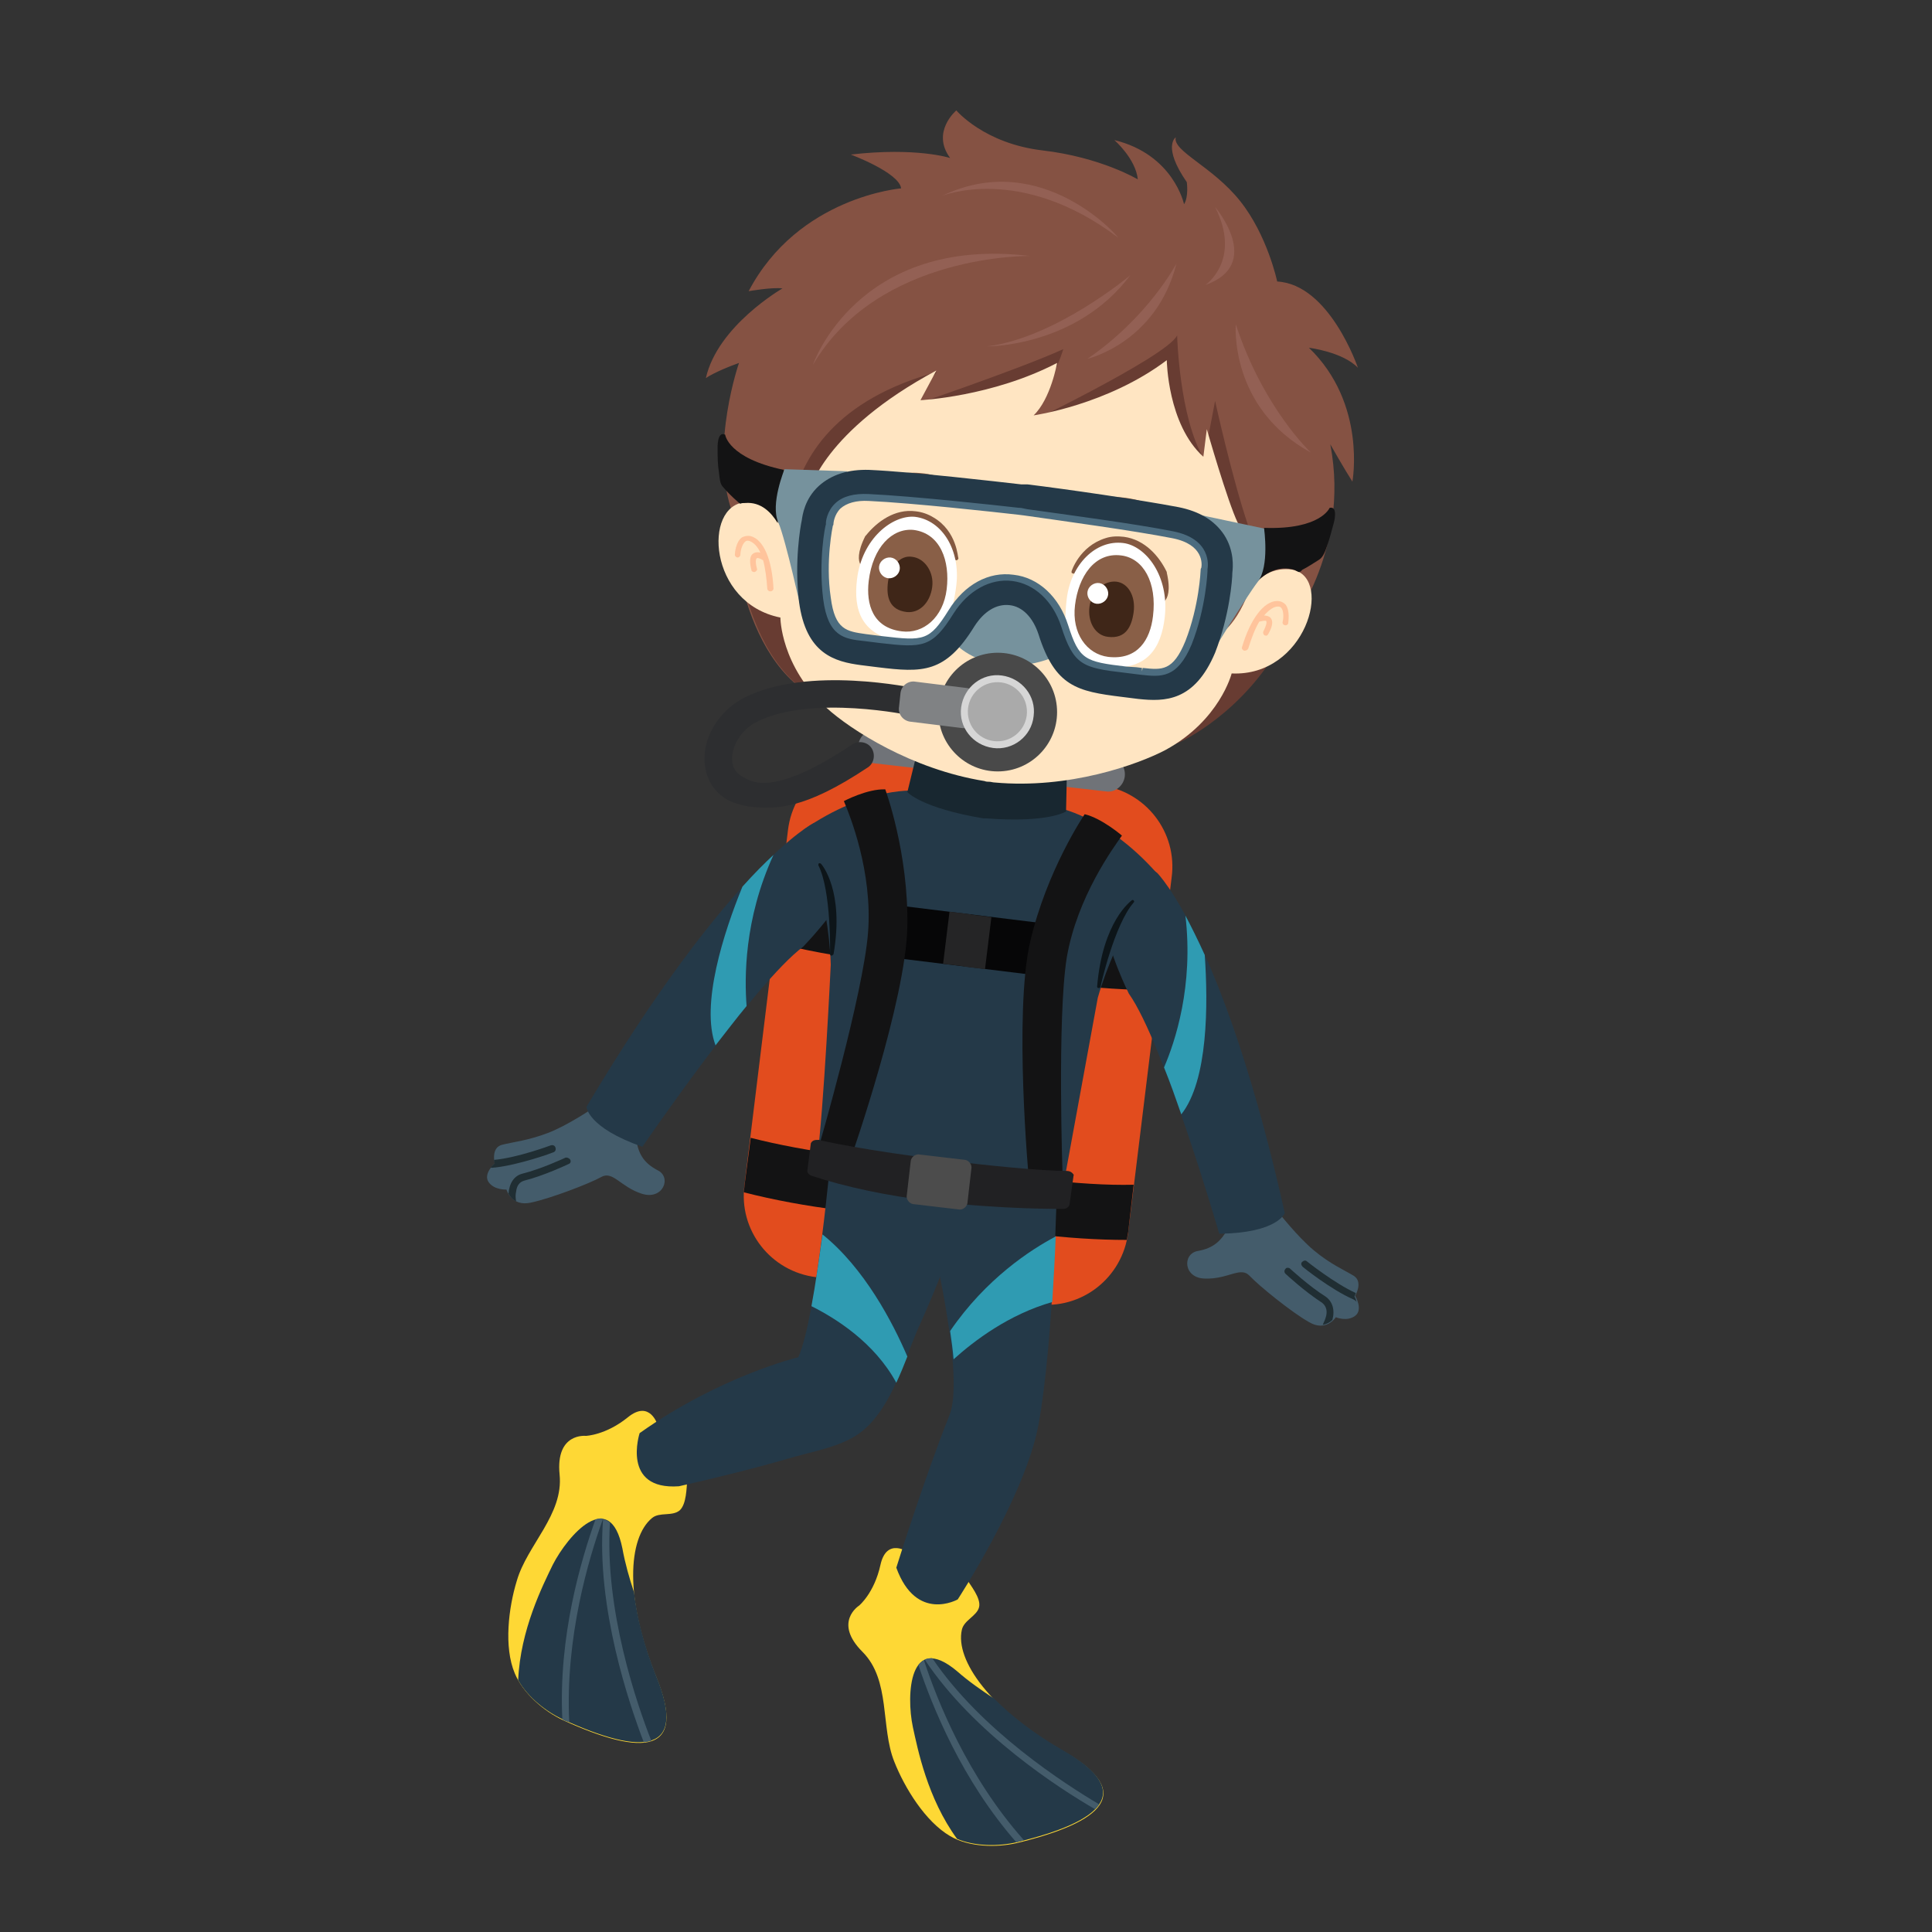 <?xml version="1.0" encoding="utf-8"?>
<!-- Generator: Adobe Illustrator 16.0.0, SVG Export Plug-In . SVG Version: 6.00 Build 0)  -->
<!DOCTYPE svg PUBLIC "-//W3C//DTD SVG 1.1//EN" "http://www.w3.org/Graphics/SVG/1.1/DTD/svg11.dtd">
<svg version="1.1" id="Layer_4" xmlns:x="http://ns.adobe.com/Extensibility/1.0/" xmlns:i="http://ns.adobe.com/AdobeIllustrator/10.0/" xmlns:graph="http://ns.adobe.com/Graphs/1.0/"
	 xmlns="http://www.w3.org/2000/svg" xmlns:xlink="http://www.w3.org/1999/xlink" xmlns:a="http://ns.adobe.com/AdobeSVGViewerExtensions/3.0/"
	 x="0px" y="0px" width="280px" height="280px" viewBox="0 0 280 280" style="enable-background:new 0 0 280 280;"
	 xml:space="preserve">
<rect x="0" y="0" width="280" height="280" fill="#333333" stroke="none"/>
<g>
	<g>
		<path style="fill:#E24C1E;" d="M135.7,175.2c-0.8,6.6-6.8,11.3-13.4,10.4l-4-0.5c-6.6-0.8-11.3-6.8-10.4-13.4l6.3-51.4
			c0.8-6.6,6.8-11.3,13.4-10.4l4,0.5c6.6,0.8,11.3,6.8,10.4,13.4L135.7,175.2z"/>
		<path style="fill:#131314;" d="M113.2,128.6l-1,8c4.3,1.1,9.1,2,14.1,2.6c4.8,0.6,9.4,0.9,13.6,0.9l1-7.9c-3.9,0-8.4-0.2-13.6-0.9
			C121.8,130.5,117.1,129.6,113.2,128.6z"/>
		<path style="fill:#131314;" d="M122.9,167.5c-5.5-0.7-10.2-1.6-14.1-2.6l-0.9,6.9c0,0.3-0.1,0.7-0.1,1c4.3,1.1,9.1,2,14.1,2.6
			c4.7,0.6,9.4,0.9,13.6,0.9c0.1-0.4,0.1-0.7,0.2-1.1l0.8-6.9C132.7,168.3,128.1,168.1,122.9,167.5z"/>
		<path style="fill:#707378;" d="M135.3,109.2c-0.2,1.3-1.4,2.3-2.7,2.1l-6.1-0.7c-1.3-0.2-2.3-1.4-2.1-2.7l0,0
			c0.2-1.3,1.4-2.3,2.7-2.1l6.1,0.7C134.5,106.6,135.4,107.8,135.3,109.2L135.3,109.2z"/>
	</g>
	<g>
		<path style="fill:#E24C1E;" d="M163.5,178.6c-0.8,6.6-6.8,11.3-13.4,10.4l-4-0.5c-6.6-0.8-11.3-6.8-10.4-13.4l6.3-51.4
			c0.8-6.6,6.8-11.3,13.4-10.4l4,0.5c6.6,0.8,11.3,6.8,10.4,13.4L163.5,178.6z"/>
		<path style="fill:#131314;" d="M141,132l-1,8c4.3,1.1,9.1,2,14.1,2.6c4.8,0.6,9.4,0.9,13.6,0.9l1-7.9c-3.9,0-8.4-0.2-13.6-0.9
			C149.6,133.9,144.9,133,141,132z"/>
		<path style="fill:#131314;" d="M150.7,170.9c-5.5-0.7-10.2-1.6-14.1-2.6l-0.9,6.9c0,0.3-0.1,0.7-0.1,1c4.3,1.1,9.1,2,14.1,2.6
			c4.7,0.6,9.4,0.9,13.6,0.9c0.1-0.4,0.1-0.7,0.2-1.1l0.8-6.9C160.5,171.8,155.9,171.5,150.7,170.9z"/>
		<path style="fill:#707378;" d="M163,112.6c-0.2,1.3-1.4,2.3-2.7,2.1l-6.1-0.7c-1.3-0.2-2.3-1.4-2.1-2.7l0,0
			c0.2-1.3,1.4-2.3,2.7-2.1l6.1,0.7C162.3,110,163.2,111.2,163,112.6L163,112.6z"/>
	</g>
</g>
<g>
	<g>
		<path style="fill:#FED835;" d="M131.7,225c0,0-3.2-2.3-4.1,1.8s-3.1,5.9-3.1,5.9s-3.8,2.4,0.5,6.7c4.1,4.1,2.6,10.9,4.6,15.9
			c1.5,3.8,4.5,8.7,8.1,10.8c2.7,1.6,6.7,1.7,9.7,1c12.4-3,17.3-7.3,6.7-13.3c-10.6-6-15.7-13.2-14.7-17.6c0.3-1.4,2.2-2,2.5-3.3
			c0.3-1.3-1.3-3.2-1.9-4.2L131.7,225z"/>
		<path style="fill:#243948;" d="M154.1,253.7c-4.2-2.4-7.5-5-10-7.5c-1.8-1.2-3.7-2.5-5.4-4c-6.9-5.8-7.4,3.4-6.4,8.1
			c0.7,3.2,2.1,10.3,6.4,16.2c2.6,1.1,6,1.1,8.6,0.5C159.8,264,164.6,259.7,154.1,253.7z"/>
		<g>
			<path style="fill:#445C6B;" d="M133.9,240.6c-0.3,0.2-0.6,0.4-0.8,0.7c2,6,6.3,16.7,14.2,25.7c0,0,0,0,0,0
				c0.4-0.1,0.7-0.2,1.1-0.3C140.2,257.5,135.8,246.4,133.9,240.6z"/>
			<path style="fill:#445C6B;" d="M159.3,261.5c-4.9-2.9-17.1-10.7-24.2-21.2c-0.4,0-0.8,0.1-1.1,0.2c7.1,10.7,19.5,18.7,24.7,21.7
				C158.9,262,159.2,261.7,159.3,261.5z"/>
		</g>
	</g>
	<g>
		<path style="fill:#243948;" d="M153.2,170.8c0,0-0.4,23.1-2.7,35.7c-1.9,10.3-11.7,25.3-11.7,25.3s-6,3.4-8.9-4.6
			c0,0,4-12.8,7.7-22.1c2.9-7.2-5.4-37.2-5.4-37.2S133.2,159.9,153.2,170.8z"/>
		<path style="fill:#2F9BB2;" d="M152.5,188.7c0.2-3.4,0.4-6.7,0.5-9.5c-3.6,1.9-10.1,6.1-15.3,13.7c0.2,1.4,0.4,2.8,0.5,4.1
			C141.2,194.3,146.2,190.5,152.5,188.7z"/>
	</g>
</g>
<g>
	<g>
		<path style="fill:#FED835;" d="M95.3,206.5c0,0-1.1-3.7-4.3-1.1c-3.2,2.6-6.1,2.7-6.1,2.7s-4.4-0.5-3.8,5.6
			c0.6,5.8-4.7,10.2-6.2,15.4c-1.2,3.9-1.9,9.6-0.3,13.4c1.2,2.9,4.2,5.5,7,6.8c11.6,5.3,18.1,4.9,13.5-6.3
			c-4.6-11.3-4.1-20.1-0.6-23c1.1-0.9,2.9-0.2,4-1.1c1-0.9,1-3.3,1.1-4.5L95.3,206.5z"/>
		<path style="fill:#243948;" d="M95.1,242.9c-1.8-4.5-2.8-8.6-3.2-12.1c-0.7-2.1-1.3-4.2-1.7-6.4c-1.8-8.9-7.9-1.9-10.1,2.4
			c-1.4,2.9-4.7,9.4-5,16.7c1.4,2.5,4.1,4.6,6.5,5.7C93.2,254.5,99.7,254.1,95.1,242.9z"/>
		<g>
			<path style="fill:#445C6B;" d="M87.4,220.1c-0.4-0.1-0.7,0-1.1,0.1c-2.1,5.9-5.4,17-4.8,29c0,0,0,0,0,0c0.3,0.2,0.7,0.3,1,0.4
				C81.9,237.3,85.3,225.9,87.4,220.1z"/>
			<path style="fill:#445C6B;" d="M94.4,252.3c-2.1-5.3-6.8-19-6-31.6c-0.3-0.3-0.6-0.4-1-0.5c-1,12.8,3.8,26.8,5.9,32.3
				C93.8,252.4,94.1,252.4,94.4,252.3z"/>
		</g>
	</g>
	<g>
		<path style="fill:#243948;" d="M127,205.3c3-3.8,4.5-9.4,6.3-13.3c2.5-5.5,4.6-11.2,6.7-16.8c0.4-1.2,0.8-2.3,1.3-3.5
			c-15.4-6.1-20.8-5.1-20.8-5.1s-2.1,24-4.8,30.1c0,0-11.3,2.7-23,11c0,0-2.7,8.3,5.7,7.7c5.3-1.2,10.6-2.5,15.8-4
			c3-0.9,6.1-1.4,8.9-2.8C124.7,207.8,125.9,206.7,127,205.3z"/>
		<path style="fill:#2F9BB2;" d="M117.6,189.3c3.4,1.7,9.1,5.2,12.3,11.1c0.6-1.3,1.1-2.5,1.6-3.8c-2.1-4.9-6.2-12.8-12.3-17.7
			C118.7,182.5,118.2,186.1,117.6,189.3z"/>
	</g>
</g>
<g>
	<g>
		<path style="fill:#445C6B;" d="M86.1,160.5c0,0-3.8,2.6-6.7,3.7c-2.9,1.1-5,1.3-6.6,1.7c-1.7,0.4-1.1,2.7-1.1,2.7
			s-1.7,1.5-0.9,2.7c0.8,1.2,2.6,1.1,2.6,1.1s0.7,2.5,3.5,1.9c2.9-0.6,8.6-2.8,10.2-3.7c1.7-1,2.8,1.4,5.9,2.4
			c3.1,1,4.4-2.4,2.3-3.4c-2.1-1.1-2.8-2.5-3.1-4.5L86.1,160.5z"/>
		<g>
			<path style="fill:#202E33;" d="M71.8,169.2c3.5-0.4,8.2-2.1,8.4-2.2c0.3-0.1,0.4-0.4,0.3-0.7c-0.1-0.3-0.4-0.4-0.7-0.3
				c0,0-4.8,1.8-8.2,2.1c0,0,0,0,0,0c0,0.3,0.1,0.5,0.1,0.5s-0.3,0.3-0.6,0.6C71.3,169.3,71.5,169.2,71.8,169.2z"/>
			<path style="fill:#202E33;" d="M81.9,167.8c0,0-3.4,1.6-6.2,2.3c0,0,0,0,0,0c-1.2,0.3-1.9,1.4-2,2.9c0.2,0.4,0.5,0.8,1.1,1.1
				c-0.1-0.5-0.1-1,0-1.4c0.1-0.9,0.5-1.4,1.2-1.6c0,0,0,0,0,0c2.8-0.7,6.2-2.3,6.4-2.4c0.3-0.1,0.4-0.4,0.2-0.7
				C82.4,167.8,82.1,167.7,81.9,167.8z"/>
		</g>
	</g>
	<g>
		<path style="fill:#243948;" d="M117.9,119.3c0,0-12,6-32.9,41.1c0,0,0.1,3,8.1,5.8c0,0,16.2-23.7,23.3-29c0,0,4.7-4.8,6.4-8.6
			C125.3,122.7,124.5,117.2,117.9,119.3z"/>
		<path style="fill:#2F9BB2;" d="M112.1,123.9c-1.3,1.2-2.8,2.7-4.5,4.6c-2.7,6.6-6.1,17.1-3.9,23c1.5-1.9,3-3.9,4.5-5.7
			C107.9,141.8,107.8,133.3,112.1,123.9z"/>
	</g>
</g>
<g>
	<g>
		<path style="fill:#445C6B;" d="M185.2,175.6c0,0,2.8,3.6,5.2,5.6c2.4,2,4.3,2.8,5.8,3.7c1.4,0.9,0.2,2.9,0.2,2.9s1.2,2,0,2.9
			c-1.2,0.9-2.8,0.2-2.8,0.2s-1.4,2.2-3.9,0.7c-2.5-1.4-7.3-5.3-8.6-6.7c-1.3-1.4-3.1,0.5-6.4,0.4c-3.2,0-3.4-3.6-1.1-4
			s3.4-1.5,4.4-3.3L185.2,175.6z"/>
		<g>
			<path style="fill:#202E33;" d="M196.1,188.3c-3.2-1.4-7.2-4.6-7.3-4.7c-0.2-0.2-0.3-0.5-0.1-0.7c0.2-0.2,0.5-0.3,0.7-0.1
				c0,0,4,3.2,7.1,4.6c0,0,0,0,0,0c-0.1,0.3-0.2,0.5-0.2,0.5s0.2,0.3,0.3,0.8C196.5,188.5,196.3,188.4,196.1,188.3z"/>
			<path style="fill:#202E33;" d="M186.9,183.8c0,0,2.8,2.6,5.2,4.1c0,0,0,0,0,0c1,0.7,1.4,1.9,1,3.4c-0.3,0.3-0.8,0.6-1.4,0.7
				c0.2-0.4,0.4-0.9,0.5-1.3c0.2-0.9-0.1-1.5-0.6-1.9c0,0,0,0,0,0c-2.5-1.6-5.2-4.1-5.3-4.2c-0.2-0.2-0.2-0.5,0-0.7
				C186.4,183.7,186.7,183.7,186.9,183.8z"/>
		</g>
	</g>
	<g>
		<path style="fill:#243948;" d="M167.7,126.5c0,0,9.6,9.5,18.5,49.3c0,0-1,2.9-9.5,3c0,0-8-27.6-13.1-34.8c0,0-3-6-3.4-10.1
			C159.6,127.5,162.1,122.5,167.7,126.5z"/>
		<path style="fill:#2F9BB2;" d="M171.8,132.7c0.8,1.5,1.8,3.5,2.8,5.7c0.5,7.1,0.5,18.2-3.4,23.1c-0.8-2.3-1.6-4.6-2.5-6.8
			C170.3,151,173,142.9,171.8,132.7z"/>
	</g>
</g>
<g>
	<path style="fill:#243948;" d="M159.1,144.6c2.7-9.4,8.6-18,8.6-18c-7.5-8.5-14.7-9.6-14.7-9.6l-9.8-1.9l-0.2,0l-10-0.5
		c0,0-7.3-0.8-16.6,5.7c0,0,3.7,9.7,4,19.5c0,0-1,21-2,28.3c0,0,11.4,3.4,17.6,4.2l17.8,1.2L159.1,144.6z"/>
	<path style="fill:#182730;" d="M142.9,118.6c9.1,0.7,11.6-1,11.6-1l0.1-4.6l-11.1-0.7l-10.9-2l-1.1,4.5c0,0,2,2.3,11,3.8l0,0
		c0.1,0,0.2,0,0.3,0C142.8,118.6,142.8,118.6,142.9,118.6L142.9,118.6z"/>
	<g>
		<path style="fill:#0D1519;" d="M119,125.2c-0.1-0.1-0.2-0.1-0.3-0.1c-0.1,0.1-0.1,0.2-0.1,0.3c1.9,3.7,1.7,12.9,1.7,12.9
			c0,0.1,0.1,0.2,0.2,0.2c0.1,0,0.2-0.1,0.3-0.2C122.4,129.1,119.1,125.3,119,125.2z"/>
		<path style="fill:#0D1519;" d="M164,130.5c0.1-0.1,0.2-0.1,0.3,0c0.1,0.1,0.1,0.2,0,0.3c-2.8,3.2-4.8,12.1-4.8,12.2
			c0,0.1-0.1,0.2-0.3,0.2c-0.1,0-0.2-0.1-0.2-0.2C159.8,133.5,163.9,130.6,164,130.5z"/>
	</g>
	<g>
		
			<rect x="128.4" y="132.4" transform="matrix(0.993 0.122 -0.122 0.993 17.64 -16.056)" style="fill:#060607;" width="23.3" height="7.6"/>
		
			<rect x="137.1" y="132.2" transform="matrix(0.993 0.122 -0.122 0.993 17.597 -15.872)" style="fill:#252526;" width="3.1" height="7.6"/>
		
			<rect x="140.1" y="132.6" transform="matrix(0.993 0.122 -0.122 0.993 17.661 -16.229)" style="fill:#252526;" width="3.1" height="7.6"/>
		<path style="fill:#131314;" d="M118.7,166.1c0,0,6.4-22,7.1-30.9c0.7-8.9-2.7-17.2-3.5-19.1c0,0,3.4-1.8,6-1.7
			c0,0,3.4,9.2,3.2,19.9c-0.2,10.7-8.1,33.3-8.1,33.3L118.7,166.1z"/>
		<path style="fill:#131314;" d="M154,170.5c0,0-0.8-22.9,0.6-31.7c1.5-8.8,6.8-16,8-17.7c0,0-2.9-2.5-5.4-3.1c0,0-5.5,8.1-7.9,18.5
			c-2.4,10.4-0.2,34.3-0.2,34.3L154,170.5z"/>
	</g>
	<g>
		<path style="fill:#212123;" d="M155.4,170c-0.2-0.2-0.5-0.3-0.8-0.3c-3.7,0-11.8-0.8-18-1.6c-10.7-1.3-17.8-2.8-17.9-2.9
			c-0.3,0-0.6,0-0.8,0.1c-0.2,0.1-0.4,0.3-0.4,0.5l-0.5,3.9c0,0.3,0.3,0.6,0.6,0.7c4.9,1.6,10.8,2.9,17.7,3.7
			c10.1,1.2,18.7,1.1,18.8,1.1c0.5,0,0.8-0.3,0.9-0.6l0.6-4.3C155.7,170.4,155.6,170.2,155.4,170z"/>
		<path style="fill:#4C4C4C;" d="M140.2,174.4c-0.1,0.5-0.6,0.9-1.1,0.9l-6.8-0.8c-0.5-0.1-0.9-0.6-0.9-1.1l0.6-5.2
			c0.1-0.5,0.6-0.9,1.1-0.9l6.8,0.8c0.5,0.1,0.9,0.6,0.9,1.1L140.2,174.4z"/>
	</g>
</g>
<g>
	<path style="fill:#855243;" d="M185.1,40.8c0,0-1.4-6.7-5.4-11.7c-4-5-9.8-7.2-9.3-9.2c0,0-2,1.3,1.6,6.5c0,0,0.3,2.1-0.4,3.2
		c0,0-1.5-7.2-10.1-9.3c0,0,3.1,2.7,3.4,5.7c0,0-5.3-3.2-13.8-4.2c-8.5-1-12.5-5.8-12.5-5.8s-3.7,3.1-0.9,6.9c0,0-4.9-1.6-14.4-0.5
		c0,0,7,2.6,7.3,4.9c0,0-14.9,1.2-22.1,14.9c0,0,3.4-0.6,4.9-0.4c0,0-9.4,5.4-11.1,13c0,0,1.2-0.9,4.8-2.2c0,0-4.1,11.8-1.2,21
		c0,0,0.3,20.9,12.1,27.4c0,0,25.5,16.7,52.7,6.5c0,0,10.1-4.4,15.8-16.1c0,0,9.3-11.3,6.3-27c0,0,2.1,3.7,3.2,5.4
		c0,0,2.1-11.3-6.3-19.4c0,0,4.9,0.6,7.1,2.9C196.8,53.3,192.7,41.2,185.1,40.8z"/>
	<path style="fill:#683C32;" d="M175.8,94.5c4.8-4.8,5.1-18.3,5.1-18.3c-2.4-7.1-4.8-18.1-4.8-18.1l-1.6,8.4
		c-3.6-5.9-3.9-17.9-3.9-17.9c-1.4,3.1-24,13.9-24,13.9c5.5-4.9,7.5-11.9,7.5-11.9c-6.6,3-22.9,8.5-22.9,8.5l4.6-5.2
		c-29.2,8-20.3,32.9-20.3,32.9l-8.1-3.4c1.4,6.4,4.4,14.2,10.8,17.7c0,0,25.5,16.7,52.7,6.5c0,0,9.5-4.2,15.2-15.1L175.8,94.5z"/>
	<path style="fill:#936054;" d="M149.3,37.1c0,0-22-0.4-31.5,15.8C117.8,52.9,124.2,34.1,149.3,37.1z"/>
	<path style="fill:#936054;" d="M163.8,39.9c0,0-10.7,9-20.7,10.3C143.1,50.2,156,50.3,163.8,39.9z"/>
	<path style="fill:#936054;" d="M170.5,38.2c0,0-4.1,7.8-12.9,13.8C157.6,52,167.6,49.7,170.5,38.2z"/>
	<path style="fill:#936054;" d="M179.1,47c0,0-1,12.1,10.9,18.6C190,65.6,183.1,59.2,179.1,47z"/>
	<path style="fill:#936054;" d="M162,34.4c0.6,0.5-10.8-13.1-25.5-6C136.5,28.4,147.8,23.7,162,34.4z"/>
	<path style="fill:#936054;" d="M174.7,41.3c0,0,5.3-3.6,1.4-11.3C176.1,30,183.2,38.3,174.7,41.3z"/>
</g>
<g>
	<path style="fill:#FFE5C2;" d="M179,80.7c-0.6,5-1.8,10.9-2.5,11.2c-0.7,0.4,1.8,0.1,4.1-5.2c2.3-5.3,6.9-4.1,6.9-4.1
		c5.7,1.4,1.7,15.5-9,15c0,0-1.7,6.8-9.6,11.1c-4,2.1-14,5.7-24.8,4.7l0,0c-0.2,0-0.5-0.1-0.7-0.1c-0.2,0-0.5,0-0.7-0.1l0,0
		c-10.6-1.7-19.5-7.5-22.9-10.6c-6.7-6.1-6.7-13.1-6.7-13.1c-10.5-2.1-11.2-16.3-5.1-16.7c4.4-0.3,5.9,5.4,5.9,5.4s0.3,4.4,2.7,6.2
		c0,0-1.3-6.9,0.7-13.2c0,0,2-8.7,18.4-17.5c0,0-1,1.9-2.3,4.3c0,0,10.4-0.5,19.8-5.4c0,0-0.9,5.2-3.4,7.6c0,0,10.7-1.5,19.3-8
		c0,0,0.1,9.3,5.3,14l0.5-4c0,0,3,10.5,4.5,13.6L179,80.7z"/>
	<path style="fill:#FFC49C;" d="M108.8,77.7c-0.5-0.1-0.9,0-1.3,0.2c-0.9,0.7-1,2.3-1,2.5c0,0.2,0.2,0.4,0.4,0.4
		c0.2,0,0.4-0.2,0.4-0.4c0-0.4,0.2-1.5,0.7-1.9c0.1-0.1,0.3-0.2,0.6-0.1c0.6,0.2,1.2,0.8,1.6,1.7c-0.3-0.1-0.7-0.1-1,0.1
		c-0.7,0.4-0.5,1.6-0.3,2.4c0,0.2,0.2,0.3,0.4,0.3c0,0,0.1,0,0.1,0c0.2-0.1,0.4-0.3,0.3-0.5c-0.3-1.1-0.1-1.5,0-1.5
		c0.1-0.1,0.6,0.1,0.9,0.3c0.3,1.1,0.5,2.6,0.6,4.1c0,0.2,0.2,0.4,0.4,0.4c0,0,0,0,0.1,0c0.2,0,0.4-0.2,0.4-0.4
		C111.9,81.2,110.7,78.2,108.8,77.7z"/>
	<path style="fill:#FFC49C;" d="M185.1,87.1c0.5,0,0.9,0.2,1.2,0.5c0.7,0.9,0.4,2.5,0.4,2.7c0,0.2-0.3,0.4-0.5,0.3
		c-0.2,0-0.4-0.3-0.3-0.5c0.1-0.4,0.2-1.5-0.2-2c-0.1-0.1-0.2-0.2-0.5-0.2c-0.6,0-1.3,0.5-2,1.3c0.3,0,0.7,0.1,0.9,0.3
		c0.6,0.6,0.1,1.7-0.3,2.4c-0.1,0.2-0.3,0.3-0.4,0.2c-0.1,0-0.1,0-0.1,0c-0.2-0.1-0.3-0.4-0.2-0.6c0.5-1,0.5-1.4,0.4-1.5
		c-0.1-0.1-0.6,0-1,0.1c-0.6,1-1.1,2.3-1.6,3.9c-0.1,0.2-0.3,0.3-0.5,0.3c0,0,0,0-0.1,0c-0.2-0.1-0.4-0.3-0.3-0.5
		C181.2,89.7,183.2,87.1,185.1,87.1z"/>
</g>
<g>
	<g>
		<path style="fill:#845941;" d="M135.3,75c-0.8-0.5-1.7-0.8-2.6-0.9c-3-0.4-5.6,1.5-7.2,3.5l-0.1,0.1c-1.2,2.4-1,3.6-0.7,4.1
			c0.6,0.1,0.7-0.5,1.2-0.7c2.7-1,9.9-0.2,12.1,0c0.4,0,0.6,0.1,0.6,0.1c0.1,0,0.1,0,0.2-0.1s0.1-0.1,0.1-0.2
			C138.8,80.8,138.7,77,135.3,75z"/>
		<path style="fill-rule:evenodd;clip-rule:evenodd;fill:#FFFFFF;" d="M124.2,84c-0.5,4.2,0.4,8.3,7,9.1c5.2,0.6,6.8-3.3,7.4-8.3
			c0.6-5-2-9.4-6-9.9C129.4,74.6,124.9,78,124.2,84z"/>
		<path style="fill-rule:evenodd;clip-rule:evenodd;fill:#895F47;" d="M125.9,84.2c-0.4,3.4,0.6,6.8,4.8,7.3c3.1,0.4,6-2,6.5-6.1
			c0.5-4.1-0.9-8.1-4.8-8.6C129.3,76.5,126.5,79.3,125.9,84.2z"/>
		<path style="fill-rule:evenodd;clip-rule:evenodd;fill:#3F2618;" d="M128.7,84.3c-0.3,2.2,0.2,4.1,2.7,4.4
			c1.9,0.2,3.4-1.4,3.7-3.6c0.3-2.2-1.1-4.2-2.9-4.4C130.5,80.4,129,82.1,128.7,84.3z"/>
		<path style="fill-rule:evenodd;clip-rule:evenodd;fill:#FFFFFF;" d="M127.4,82.1c-0.1,0.8,0.5,1.6,1.3,1.7
			c0.8,0.1,1.6-0.5,1.7-1.3c0.1-0.8-0.5-1.6-1.3-1.7C128.3,80.7,127.5,81.3,127.4,82.1z"/>
	</g>
	<path style="fill:#845941;" d="M125.9,70.1c2.6-1.4,5.6-1.9,8.6-1.4c3.2,0.6,5.3,2,5.4,2c0.2,0.2,0.3,0.5,0.2,0.8
		c-0.1,0.3-0.4,0.4-0.6,0.3c-1.4-0.5-2.8-0.9-4.2-1.2c-5.4-1-9,0.5-9.1,0.6c-0.1,0-0.2,0-0.3,0c0,0,0,0,0,0
		c-0.3-0.1-0.5-0.4-0.4-0.7C125.6,70.3,125.7,70.1,125.9,70.1z"/>
	<path style="fill:#845941;" d="M170.6,75.8c-2.1-2.1-4.8-3.4-7.9-3.7c-3.2-0.3-5.7,0.4-5.8,0.4c-0.3,0.1-0.4,0.4-0.4,0.7
		c0,0.3,0.3,0.5,0.5,0.5c1.5-0.1,3-0.1,4.4,0.1c5.5,0.6,8.5,3,8.5,3.1c0.1,0.1,0.2,0.1,0.2,0.1c0,0,0,0,0,0c0.3,0,0.6-0.2,0.6-0.5
		C170.9,76.2,170.8,75.9,170.6,75.8z"/>
	<g>
		<path style="fill:#845941;" d="M160.2,78c0.9-0.3,1.8-0.3,2.7-0.2c3,0.4,5.1,2.8,6.2,5.1l0,0.1c0.6,2.6,0.1,3.7-0.3,4.1
			c-0.6-0.1-0.6-0.7-1-1c-2.4-1.6-9.6-2.6-11.7-2.9c-0.4,0-0.6-0.1-0.6-0.1c-0.1,0-0.1,0-0.2-0.1c0-0.1,0-0.1,0-0.2
			C155.3,82.8,156.4,79.2,160.2,78z"/>
		<path style="fill-rule:evenodd;clip-rule:evenodd;fill:#FFFFFF;" d="M168.8,89.5c-0.5,4.2-2.4,8-9,7.1c-5.2-0.6-5.8-4.8-5.2-9.8
			c0.6-5,4.2-8.6,8.2-8.1C166,79.1,169.5,83.4,168.8,89.5z"/>
		<path style="fill-rule:evenodd;clip-rule:evenodd;fill:#895F47;" d="M167.1,89.3c-0.4,3.4-2.2,6.4-6.5,5.9
			c-3.1-0.4-5.3-3.4-4.8-7.5c0.5-4.1,2.8-7.7,6.7-7.2C165.7,80.9,167.7,84.4,167.1,89.3z"/>
		<path style="fill-rule:evenodd;clip-rule:evenodd;fill:#3F2618;" d="M164.3,88.7c-0.3,2.2-1.2,3.9-3.7,3.6c-1.9-0.2-3-2.2-2.7-4.4
			c0.3-2.2,2.1-3.8,3.9-3.6C163.5,84.5,164.6,86.4,164.3,88.7z"/>
		<path style="fill-rule:evenodd;clip-rule:evenodd;fill:#FFFFFF;" d="M160.6,86.2c-0.1,0.8-0.9,1.4-1.7,1.3
			c-0.8-0.1-1.4-0.9-1.3-1.7c0.1-0.8,0.9-1.4,1.7-1.3C160.1,84.6,160.7,85.4,160.6,86.2z"/>
	</g>
	<path style="fill:#FFC49C;" d="M144.2,95.7c-0.5-0.2-1.1-0.5-1.4-1c-0.4-0.4-0.5-0.9-0.4-1.5c0.2-1.6,1.9-2.5,2-2.6
		c0.3-0.1,0.6,0,0.8,0.2c0.1,0.3,0,0.6-0.2,0.8c0,0-1.3,0.7-1.4,1.7c0,0.2,0,0.4,0.2,0.6c0.4,0.5,1.2,0.7,1.5,0.7
		c0.3,0,0.6,0.3,0.5,0.6c0,0.3-0.3,0.6-0.6,0.5C144.9,95.9,144.5,95.8,144.2,95.7z"/>
	<path style="fill:#FFC49C;" d="M147.4,103.7c-0.2-0.2-0.6-0.3-0.8-0.2c-0.6,0.2-1.3,0.2-1.9,0.2c-1.2-0.1-2-0.6-2-0.6
		c-0.3-0.1-0.6-0.2-0.9,0c-0.1,0.1-0.2,0.2-0.2,0.4c0,0.2,0.1,0.3,0.3,0.4c0,0,1.1,0.7,2.7,0.8l0,0c0.9,0.1,1.8,0,2.6-0.2
		c0.2-0.1,0.3-0.2,0.4-0.3C147.5,104,147.5,103.9,147.4,103.7z M144.4,105.3L144.4,105.3L144.4,105.3L144.4,105.3z"/>
	<path style="fill:#EF8965;" d="M151.6,100.3c-0.1-0.3-0.6-0.5-1-0.5c-1.9,0.3-3.8,0.3-5.7,0c-3.2-0.4-5.1-1.3-5.2-1.3
		c-0.4-0.2-0.9-0.1-1.1,0.1c-0.1,0.1-0.2,0.3-0.2,0.5c0,0.2,0.2,0.4,0.4,0.5c0.2,0.1,2.4,1.1,5.9,1.6c2.1,0.3,4.2,0.2,6.3,0
		c0.3,0,0.5-0.2,0.6-0.4C151.7,100.6,151.7,100.5,151.6,100.3z"/>
</g>
<g>
	<path style="fill:#76929D;" d="M139,93.8c0,0,5,4.7,13.3,1.6c0,0,0-8.7-6-9.2C140.3,85.8,139,93.8,139,93.8z"/>
	<path style="fill:#131314;" d="M107.3,73c0.2-0.1,0.4-0.1,0.7-0.1c2.3-0.2,3.8,1.4,4.7,2.9c0,0,0,0,0,0l0.9-7.7
		c-8.1-1.7-8.5-5.1-8.5-5.1c-1.2-0.6-1.1,2-1.1,2c0,1.2,0,2.3,0.2,3.5c0.1,0.7,0.1,1.6,0.6,2.1c0.6,0.7,1.4,1.5,2.1,2.1
		C107,72.8,107.1,72.9,107.3,73z"/>
	<path style="fill:#76929D;" d="M122.8,68.3l-9.1-0.3c0,0-2.1,5.1-0.9,7.7c1.1,2.6,3.4,13.1,3.4,13.1S119.3,71.6,122.8,68.3z"/>
	<path style="fill:#131314;" d="M188.2,82.9c-0.2-0.1-0.4-0.2-0.6-0.3c-2.2-0.7-4.1,0.4-5.3,1.6c0,0,0,0,0,0l0.9-7.7
		c8.2,0.3,9.5-2.9,9.5-2.9c1.3-0.3,0.6,2.2,0.6,2.2c-0.3,1.1-0.6,2.3-1,3.4c-0.2,0.6-0.5,1.5-1.1,1.9c-0.8,0.5-1.7,1.1-2.5,1.5
		C188.6,82.8,188.4,82.9,188.2,82.9z"/>
	<path style="fill:#76929D;" d="M173.3,74.5l9.9,2.1c0,0,0.8,5.5-0.9,7.7S174.8,96,174.8,96S175.9,78.5,173.3,74.5z"/>
	<path style="fill:#243948;" d="M165,101.3L165,101.3l-0.8-0.1l-1.6-0.2c-6.5-0.8-9.7-1.5-12.1-9.1c-0.8-2.4-2.3-4-4.2-4.2
		c-1.9-0.2-3.7,0.9-5.1,3.1c-4.2,6.8-7.5,6.7-14,5.9l-1.6-0.2l-0.8-0.1c-3.8-0.5-8-1.6-9-9.2c-0.7-5.7,0.2-10.9,0.4-11.8
		c0.1-0.7,0.4-3.1,2.5-5c1.8-1.6,4.2-2.4,7.3-2.3c6.5,0.3,18.5,1.7,22,2.1v0c0.1,0,0.1,0,0.2,0l0.3,0l0.4,0
		c5.7,0.7,16.1,2.2,21.9,3.3c3,0.6,5.2,1.9,6.6,4c1.5,2.3,1.3,4.7,1.2,5.5c0,1-0.4,6.2-2.5,11.6C173.1,101.7,168.8,101.7,165,101.3z
		 M164.6,97.2l0.8,0.1c0,0,0,0,0,0c2.8,0.3,4.8,0.6,6.7-4.2c2-5.2,2.2-10.3,2.2-10.4c0-0.1,0-0.2,0-0.4c0.1-0.6,0.5-3.9-4.6-4.9
		c-5.7-1.1-15.9-2.5-21.6-3.3l-0.4,0l-0.3,0c0.9,0.1,1,0.1-0.1,0c-3.5-0.4-15.4-1.7-21.7-2c-2-0.1-3.5,0.3-4.4,1.2
		c-1.1,1-1.2,2.4-1.2,2.4c0,0.1,0,0.2,0,0.4c0,0-1.1,5.1-0.4,10.6c0.7,5.1,2.7,5.4,5.5,5.7l0.8,0.1l1.6,0.2c5.9,0.7,7.1,0.7,10.1-4
		c2.2-3.5,5.5-5.3,9-4.9c3.4,0.4,6.3,3,7.5,6.9c1.7,5.3,2.9,5.6,8.8,6.3L164.6,97.2z"/>
	<path style="fill:#4C6C7F;" d="M165.4,97.8l-2.4-0.3c-6.1-0.7-7.4-1.1-9.2-6.7c-1.2-3.7-3.9-6.2-7.1-6.6c-3.2-0.4-6.4,1.4-8.5,4.7
		c-3.1,5-4.5,5-10.6,4.3l-1.6-0.2l-0.8-0.1c-2.8-0.3-5.2-0.6-5.9-6.1c-0.7-5.6,0.3-10.7,0.4-10.8c0-0.1,0-0.2,0-0.3
		c0,0,0.1-1.6,1.4-2.8c1.1-1,2.7-1.4,4.8-1.3c6.4,0.3,18.3,1.6,21.8,2l0.1,0c0.3,0,0.5,0.1,0.6,0.1l0.5,0.1
		c5.7,0.8,15.6,2.1,21.1,3.2c5.6,1.1,5.1,5,5,5.5c0,0.1,0,0.2,0,0.3c0,0-0.2,5.3-2.3,10.6C170.6,98.4,168.2,98.1,165.4,97.8z
		 M164.7,96.7l0.8,0.1l0,0.5l0.1-0.5c2.8,0.3,4.4,0.5,6.2-3.9c2-5.1,2.2-10.2,2.2-10.2c0-0.1,0-0.3,0.1-0.4c0.1-0.5,0.4-3.4-4.2-4.3
		c-5.6-1.1-15.9-2.5-21.5-3.3l-0.8-0.1c-3.5-0.4-15.3-1.7-21.7-2c-1.8-0.1-3.2,0.3-4.1,1.1c-0.9,0.9-1,2.1-1,2.1
		c0,0.1,0,0.3-0.1,0.4c0,0-1.1,5.1-0.3,10.4c0.6,4.7,2.3,4.9,5.1,5.3l0.8,0.1l1.6,0.2c6,0.7,6.8,0.7,9.6-3.8
		c2.3-3.7,5.8-5.6,9.4-5.1c3.6,0.4,6.6,3.2,7.9,7.3c1.6,5,2.4,5.3,8.4,6L164.7,96.7z"/>
</g>
<g>
	<circle style="fill:#494949;" cx="144.6" cy="103.2" r="8.6"/>
	<path style="fill:#2D2E30;" d="M108.6,116.9c-1.2-0.2-2.2-0.5-3-0.9c-2.3-1.2-3.5-3.5-3.5-6.1c0-3.5,2.4-7.1,5.8-8.8
		c9.3-4.7,24.4-1.4,25.1-1.3c1.1,0.2,1.8,1.3,1.5,2.4c-0.2,1.1-1.3,1.8-2.4,1.5c-0.1,0-14.4-3.1-22.4,0.9c-2.4,1.2-3.6,3.6-3.6,5.3
		c0,0.8,0.2,1.9,1.4,2.6c1.2,0.6,4,3.4,16-4.6c0.9-0.6,2.2-0.4,2.8,0.5c0.6,0.9,0.4,2.2-0.5,2.8
		C116.5,117.4,112.4,117.3,108.6,116.9z"/>
	<path style="fill:#808284;" d="M141.5,103.8c-0.1,1.1-1.1,1.9-2.2,1.7l-7.3-0.9c-1.1-0.1-1.9-1.1-1.7-2.2l0.2-1.9
		c0.1-1.1,1.1-1.9,2.2-1.7l7.3,0.9c1.1,0.1,1.9,1.1,1.7,2.2L141.5,103.8z"/>
	<circle style="fill:#AAAAAA;" cx="144.6" cy="103.2" r="4.8"/>
	<path style="fill:#D6D6D6;" d="M143.9,108.4c-2.9-0.4-5-3-4.6-5.9c0.4-2.9,3-5,5.9-4.6c2.9,0.4,5,3,4.6,5.9
		C149.5,106.7,146.8,108.8,143.9,108.4z M145.1,98.9c-2.4-0.3-4.5,1.4-4.8,3.7c-0.3,2.4,1.4,4.5,3.7,4.8c2.4,0.3,4.5-1.4,4.8-3.7
		C149.1,101.3,147.4,99.2,145.1,98.9z"/>
</g>
</svg>
